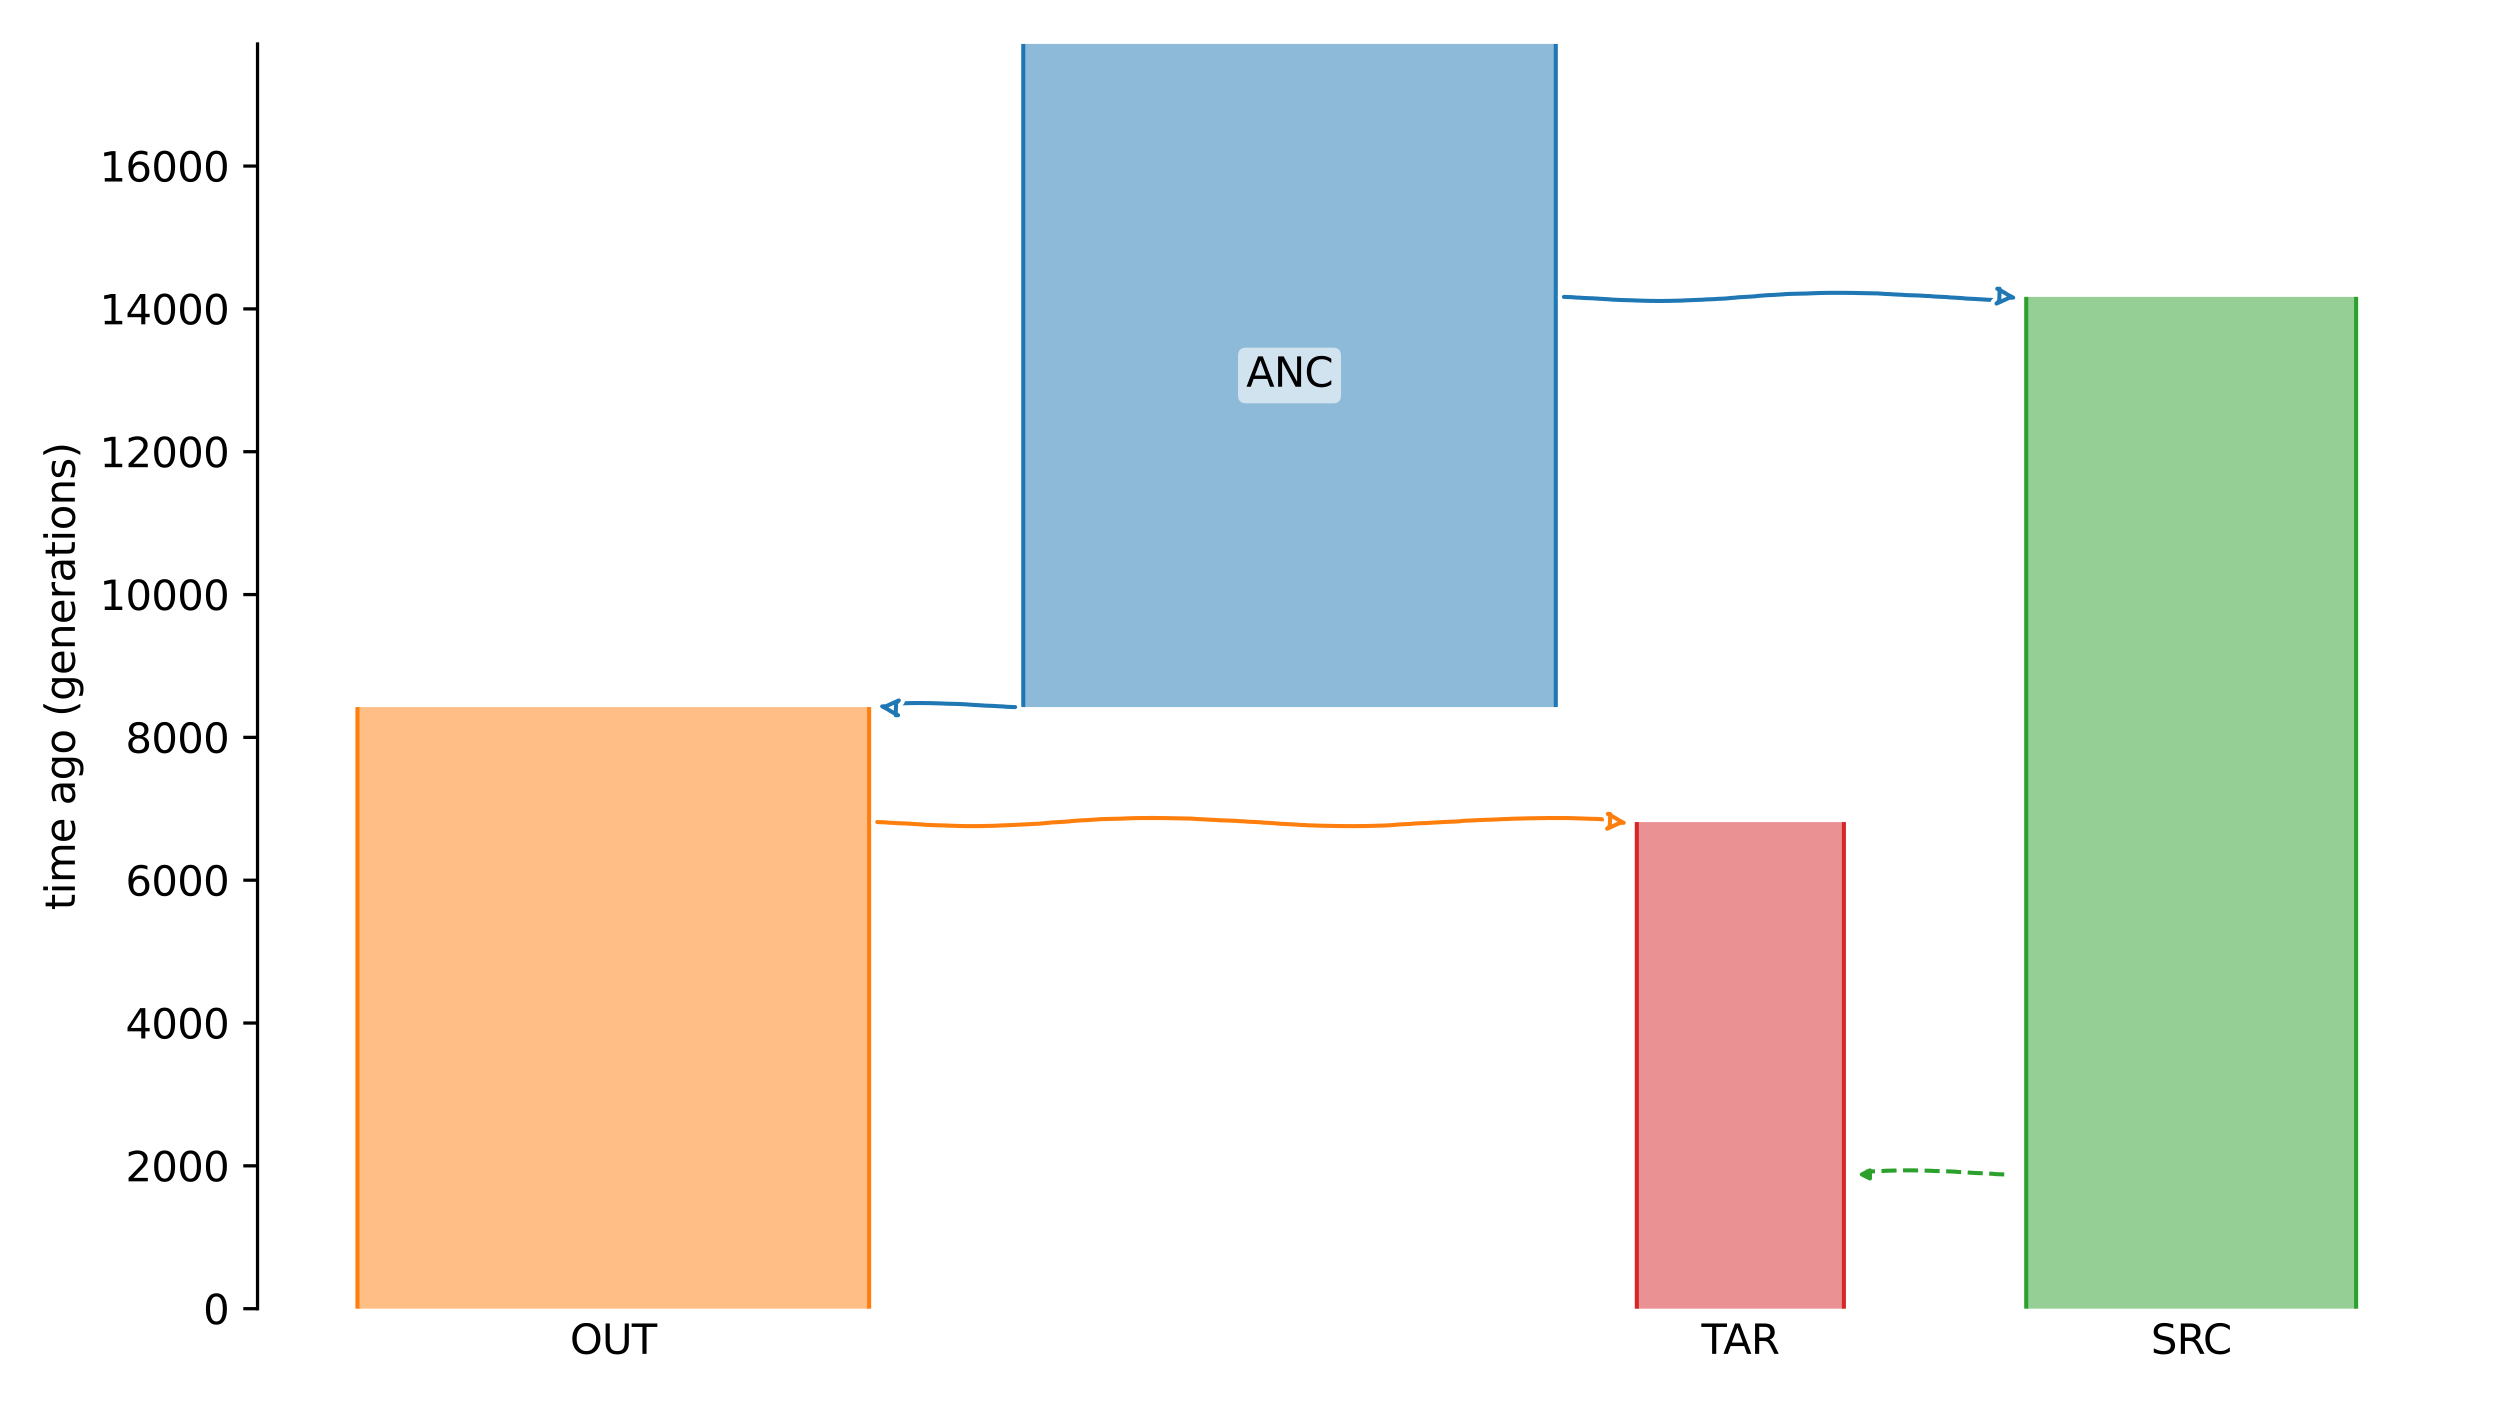 <?xml version="1.0" encoding="utf-8" standalone="no"?>
<!DOCTYPE svg PUBLIC "-//W3C//DTD SVG 1.1//EN"
  "http://www.w3.org/Graphics/SVG/1.1/DTD/svg11.dtd">
<svg xmlns:xlink="http://www.w3.org/1999/xlink" width="614.4pt" height="345.6pt" viewBox="0 0 614.4 345.6" xmlns="http://www.w3.org/2000/svg" version="1.1">
 <defs>
  <style type="text/css">*{stroke-linejoin: round; stroke-linecap: butt}</style>
 </defs>
 <g id="figure_1">
  <g id="patch_1">
   <path d="M 0 345.6 
L 614.4 345.6 
L 614.4 0 
L 0 0 
z
" style="fill: #ffffff"/>
  </g>
  <g id="axes_1">
   <g id="patch_2">
    <path d="M 63.291 321.622 
L 603.6 321.622 
L 603.6 10.8 
L 63.291 10.8 
z
" style="fill: #ffffff"/>
   </g>
   <path d="M 492.563 288.627 
L 491.563 288.595 
L 490.563 288.558 
L 489.563 288.461 
L 488.563 288.428 
L 487.563 288.354 
L 486.563 288.316 
L 485.563 288.28 
L 484.563 288.223 
L 483.563 288.152 
L 482.563 288.1 
L 481.563 288.041 
L 480.563 287.953 
L 479.563 287.907 
L 478.563 287.864 
L 477.563 287.834 
L 476.563 287.808 
L 475.563 287.787 
L 474.563 287.732 
L 473.563 287.704 
L 472.563 287.675 
L 471.563 287.649 
L 470.563 287.638 
L 469.563 287.628 
L 468.563 287.628 
L 467.563 287.638 
L 466.563 287.649 
L 465.563 287.68 
L 464.563 287.692 
L 463.563 287.722 
L 462.563 287.782 
L 461.563 287.819 
L 460.563 287.858 
L 459.563 287.9 
L 458.559 287.933 
" clip-path="url(#p8d5c8df3f3)" style="fill: none; stroke-dasharray: 3.7,1.6; stroke-dashoffset: 0; stroke: #2ca02c"/>
   <g id="patch_3">
    <path d="M 251.477 10.8 
L 251.477 173.775 
M 382.351 10.8 
L 382.351 173.775 
" clip-path="url(#p8d5c8df3f3)" style="fill: none; stroke: #ffffff; stroke-width: 3; stroke-linejoin: miter"/>
    <path d="M 251.477 10.8 
L 251.477 173.775 
M 382.351 10.8 
L 382.351 173.775 
" clip-path="url(#p8d5c8df3f3)" style="fill: none; stroke: #1f77b4; stroke-linejoin: miter"/>
    <g id="PolyCollection_1">
     <path d="M 382.351 10.8 
L 251.477 10.8 
L 251.477 173.775 
L 382.351 173.775 
L 382.351 173.775 
L 382.351 10.8 
z
" clip-path="url(#p8d5c8df3f3)" style="fill: #1f77b4; fill-opacity: 0.5"/>
    </g>
    <g id="patch_4">
     <path d="M 87.85 173.775 
L 87.85 321.622 
M 213.595 173.775 
L 213.595 321.622 
" clip-path="url(#p8d5c8df3f3)" style="fill: none; stroke: #ffffff; stroke-width: 3; stroke-linejoin: miter"/>
     <path d="M 87.85 173.775 
L 87.85 321.622 
M 213.595 173.775 
L 213.595 321.622 
" clip-path="url(#p8d5c8df3f3)" style="fill: none; stroke: #ff7f0e; stroke-linejoin: miter"/>
     <g id="PolyCollection_2">
      <path d="M 213.595 173.775 
L 87.85 173.775 
L 87.85 321.622 
L 213.595 321.622 
L 213.595 321.622 
L 213.595 173.775 
z
" clip-path="url(#p8d5c8df3f3)" style="fill: #ff7f0e; fill-opacity: 0.5"/>
     </g>
     <g id="patch_5">
      <path d="M 497.966 72.964 
L 497.966 321.622 
M 579.04 72.964 
L 579.04 321.622 
" clip-path="url(#p8d5c8df3f3)" style="fill: none; stroke: #ffffff; stroke-width: 3; stroke-linejoin: miter"/>
      <path d="M 497.966 72.964 
L 497.966 321.622 
M 579.04 72.964 
L 579.04 321.622 
" clip-path="url(#p8d5c8df3f3)" style="fill: none; stroke: #2ca02c; stroke-linejoin: miter"/>
      <g id="PolyCollection_3">
       <path d="M 579.04 72.964 
L 497.966 72.964 
L 497.966 321.622 
L 579.04 321.622 
L 579.04 321.622 
L 579.04 72.964 
z
" clip-path="url(#p8d5c8df3f3)" style="fill: #2ca02c; fill-opacity: 0.5"/>
      </g>
      <g id="patch_6">
       <path d="M 402.262 202.032 
L 402.262 321.622 
M 453.156 202.032 
L 453.156 321.622 
" clip-path="url(#p8d5c8df3f3)" style="fill: none; stroke: #ffffff; stroke-width: 3; stroke-linejoin: miter"/>
       <path d="M 402.262 202.032 
L 402.262 321.622 
M 453.156 202.032 
L 453.156 321.622 
" clip-path="url(#p8d5c8df3f3)" style="fill: none; stroke: #d62728; stroke-linejoin: miter"/>
       <g id="PolyCollection_4">
        <path d="M 453.156 202.032 
L 402.262 202.032 
L 402.262 321.622 
L 453.156 321.622 
L 453.156 321.622 
L 453.156 202.032 
z
" clip-path="url(#p8d5c8df3f3)" style="fill: #d62728; fill-opacity: 0.5"/>
       </g>
       <g id="matplotlib.axis_1">
        <g id="xtick_1">
         <g id="line2d_1"/>
         <g id="text_1">
          <!-- OUT -->
          <g transform="translate(140.073 332.72) scale(0.1 -0.1)">
           <defs>
            <path id="DejaVuSans-4f" d="M 2522 4238 
Q 1834 4238 1429 3725 
Q 1025 3213 1025 2328 
Q 1025 1447 1429 934 
Q 1834 422 2522 422 
Q 3209 422 3611 934 
Q 4013 1447 4013 2328 
Q 4013 3213 3611 3725 
Q 3209 4238 2522 4238 
z
M 2522 4750 
Q 3503 4750 4090 4092 
Q 4678 3434 4678 2328 
Q 4678 1225 4090 567 
Q 3503 -91 2522 -91 
Q 1538 -91 948 565 
Q 359 1222 359 2328 
Q 359 3434 948 4092 
Q 1538 4750 2522 4750 
z
" transform="scale(0.016)"/>
            <path id="DejaVuSans-55" d="M 556 4666 
L 1191 4666 
L 1191 1831 
Q 1191 1081 1462 751 
Q 1734 422 2344 422 
Q 2950 422 3222 751 
Q 3494 1081 3494 1831 
L 3494 4666 
L 4128 4666 
L 4128 1753 
Q 4128 841 3676 375 
Q 3225 -91 2344 -91 
Q 1459 -91 1007 375 
Q 556 841 556 1753 
L 556 4666 
z
" transform="scale(0.016)"/>
            <path id="DejaVuSans-54" d="M -19 4666 
L 3928 4666 
L 3928 4134 
L 2272 4134 
L 2272 0 
L 1638 0 
L 1638 4134 
L -19 4134 
L -19 4666 
z
" transform="scale(0.016)"/>
           </defs>
           <use xlink:href="#DejaVuSans-4f"/>
           <use xlink:href="#DejaVuSans-55" x="78.711"/>
           <use xlink:href="#DejaVuSans-54" x="151.904"/>
          </g>
         </g>
        </g>
        <g id="xtick_2">
         <g id="line2d_2"/>
         <g id="text_2">
          <!-- SRC -->
          <g transform="translate(528.613 332.72) scale(0.1 -0.1)">
           <defs>
            <path id="DejaVuSans-53" d="M 3425 4513 
L 3425 3897 
Q 3066 4069 2747 4153 
Q 2428 4238 2131 4238 
Q 1616 4238 1336 4038 
Q 1056 3838 1056 3469 
Q 1056 3159 1242 3001 
Q 1428 2844 1947 2747 
L 2328 2669 
Q 3034 2534 3370 2195 
Q 3706 1856 3706 1288 
Q 3706 609 3251 259 
Q 2797 -91 1919 -91 
Q 1588 -91 1214 -16 
Q 841 59 441 206 
L 441 856 
Q 825 641 1194 531 
Q 1563 422 1919 422 
Q 2459 422 2753 634 
Q 3047 847 3047 1241 
Q 3047 1584 2836 1778 
Q 2625 1972 2144 2069 
L 1759 2144 
Q 1053 2284 737 2584 
Q 422 2884 422 3419 
Q 422 4038 858 4394 
Q 1294 4750 2059 4750 
Q 2388 4750 2728 4690 
Q 3069 4631 3425 4513 
z
" transform="scale(0.016)"/>
            <path id="DejaVuSans-52" d="M 2841 2188 
Q 3044 2119 3236 1894 
Q 3428 1669 3622 1275 
L 4263 0 
L 3584 0 
L 2988 1197 
Q 2756 1666 2539 1819 
Q 2322 1972 1947 1972 
L 1259 1972 
L 1259 0 
L 628 0 
L 628 4666 
L 2053 4666 
Q 2853 4666 3247 4331 
Q 3641 3997 3641 3322 
Q 3641 2881 3436 2590 
Q 3231 2300 2841 2188 
z
M 1259 4147 
L 1259 2491 
L 2053 2491 
Q 2509 2491 2742 2702 
Q 2975 2913 2975 3322 
Q 2975 3731 2742 3939 
Q 2509 4147 2053 4147 
L 1259 4147 
z
" transform="scale(0.016)"/>
            <path id="DejaVuSans-43" d="M 4122 4306 
L 4122 3641 
Q 3803 3938 3442 4084 
Q 3081 4231 2675 4231 
Q 1875 4231 1450 3742 
Q 1025 3253 1025 2328 
Q 1025 1406 1450 917 
Q 1875 428 2675 428 
Q 3081 428 3442 575 
Q 3803 722 4122 1019 
L 4122 359 
Q 3791 134 3420 21 
Q 3050 -91 2638 -91 
Q 1578 -91 968 557 
Q 359 1206 359 2328 
Q 359 3453 968 4101 
Q 1578 4750 2638 4750 
Q 3056 4750 3426 4639 
Q 3797 4528 4122 4306 
z
" transform="scale(0.016)"/>
           </defs>
           <use xlink:href="#DejaVuSans-53"/>
           <use xlink:href="#DejaVuSans-52" x="63.477"/>
           <use xlink:href="#DejaVuSans-43" x="127.959"/>
          </g>
         </g>
        </g>
        <g id="xtick_3">
         <g id="line2d_3"/>
         <g id="text_3">
          <!-- TAR -->
          <g transform="translate(418.148 332.72) scale(0.1 -0.1)">
           <defs>
            <path id="DejaVuSans-41" d="M 2188 4044 
L 1331 1722 
L 3047 1722 
L 2188 4044 
z
M 1831 4666 
L 2547 4666 
L 4325 0 
L 3669 0 
L 3244 1197 
L 1141 1197 
L 716 0 
L 50 0 
L 1831 4666 
z
" transform="scale(0.016)"/>
           </defs>
           <use xlink:href="#DejaVuSans-54"/>
           <use xlink:href="#DejaVuSans-41" x="53.334"/>
           <use xlink:href="#DejaVuSans-52" x="121.742"/>
          </g>
         </g>
        </g>
       </g>
       <g id="matplotlib.axis_2">
        <g id="ytick_1">
         <g id="line2d_4">
          <defs>
           <path id="m86410fe5cc" d="M 0 0 
L -3.5 0 
" style="stroke: #000000; stroke-width: 0.8"/>
          </defs>
          <g>
           <use xlink:href="#m86410fe5cc" x="63.291" y="321.622" style="stroke: #000000; stroke-width: 0.8"/>
          </g>
         </g>
         <g id="text_4">
          <!-- 0 -->
          <g transform="translate(49.928 325.421) scale(0.1 -0.1)">
           <defs>
            <path id="DejaVuSans-30" d="M 2034 4250 
Q 1547 4250 1301 3770 
Q 1056 3291 1056 2328 
Q 1056 1369 1301 889 
Q 1547 409 2034 409 
Q 2525 409 2770 889 
Q 3016 1369 3016 2328 
Q 3016 3291 2770 3770 
Q 2525 4250 2034 4250 
z
M 2034 4750 
Q 2819 4750 3233 4129 
Q 3647 3509 3647 2328 
Q 3647 1150 3233 529 
Q 2819 -91 2034 -91 
Q 1250 -91 836 529 
Q 422 1150 422 2328 
Q 422 3509 836 4129 
Q 1250 4750 2034 4750 
z
" transform="scale(0.016)"/>
           </defs>
           <use xlink:href="#DejaVuSans-30"/>
          </g>
         </g>
        </g>
        <g id="ytick_2">
         <g id="line2d_5">
          <g>
           <use xlink:href="#m86410fe5cc" x="63.291" y="286.521" style="stroke: #000000; stroke-width: 0.8"/>
          </g>
         </g>
         <g id="text_5">
          <!-- 2000 -->
          <g transform="translate(30.841 290.32) scale(0.1 -0.1)">
           <defs>
            <path id="DejaVuSans-32" d="M 1228 531 
L 3431 531 
L 3431 0 
L 469 0 
L 469 531 
Q 828 903 1448 1529 
Q 2069 2156 2228 2338 
Q 2531 2678 2651 2914 
Q 2772 3150 2772 3378 
Q 2772 3750 2511 3984 
Q 2250 4219 1831 4219 
Q 1534 4219 1204 4116 
Q 875 4013 500 3803 
L 500 4441 
Q 881 4594 1212 4672 
Q 1544 4750 1819 4750 
Q 2544 4750 2975 4387 
Q 3406 4025 3406 3419 
Q 3406 3131 3298 2873 
Q 3191 2616 2906 2266 
Q 2828 2175 2409 1742 
Q 1991 1309 1228 531 
z
" transform="scale(0.016)"/>
           </defs>
           <use xlink:href="#DejaVuSans-32"/>
           <use xlink:href="#DejaVuSans-30" x="63.623"/>
           <use xlink:href="#DejaVuSans-30" x="127.246"/>
           <use xlink:href="#DejaVuSans-30" x="190.869"/>
          </g>
         </g>
        </g>
        <g id="ytick_3">
         <g id="line2d_6">
          <g>
           <use xlink:href="#m86410fe5cc" x="63.291" y="251.419" style="stroke: #000000; stroke-width: 0.8"/>
          </g>
         </g>
         <g id="text_6">
          <!-- 4000 -->
          <g transform="translate(30.841 255.219) scale(0.1 -0.1)">
           <defs>
            <path id="DejaVuSans-34" d="M 2419 4116 
L 825 1625 
L 2419 1625 
L 2419 4116 
z
M 2253 4666 
L 3047 4666 
L 3047 1625 
L 3713 1625 
L 3713 1100 
L 3047 1100 
L 3047 0 
L 2419 0 
L 2419 1100 
L 313 1100 
L 313 1709 
L 2253 4666 
z
" transform="scale(0.016)"/>
           </defs>
           <use xlink:href="#DejaVuSans-34"/>
           <use xlink:href="#DejaVuSans-30" x="63.623"/>
           <use xlink:href="#DejaVuSans-30" x="127.246"/>
           <use xlink:href="#DejaVuSans-30" x="190.869"/>
          </g>
         </g>
        </g>
        <g id="ytick_4">
         <g id="line2d_7">
          <g>
           <use xlink:href="#m86410fe5cc" x="63.291" y="216.318" style="stroke: #000000; stroke-width: 0.8"/>
          </g>
         </g>
         <g id="text_7">
          <!-- 6000 -->
          <g transform="translate(30.841 220.117) scale(0.1 -0.1)">
           <defs>
            <path id="DejaVuSans-36" d="M 2113 2584 
Q 1688 2584 1439 2293 
Q 1191 2003 1191 1497 
Q 1191 994 1439 701 
Q 1688 409 2113 409 
Q 2538 409 2786 701 
Q 3034 994 3034 1497 
Q 3034 2003 2786 2293 
Q 2538 2584 2113 2584 
z
M 3366 4563 
L 3366 3988 
Q 3128 4100 2886 4159 
Q 2644 4219 2406 4219 
Q 1781 4219 1451 3797 
Q 1122 3375 1075 2522 
Q 1259 2794 1537 2939 
Q 1816 3084 2150 3084 
Q 2853 3084 3261 2657 
Q 3669 2231 3669 1497 
Q 3669 778 3244 343 
Q 2819 -91 2113 -91 
Q 1303 -91 875 529 
Q 447 1150 447 2328 
Q 447 3434 972 4092 
Q 1497 4750 2381 4750 
Q 2619 4750 2861 4703 
Q 3103 4656 3366 4563 
z
" transform="scale(0.016)"/>
           </defs>
           <use xlink:href="#DejaVuSans-36"/>
           <use xlink:href="#DejaVuSans-30" x="63.623"/>
           <use xlink:href="#DejaVuSans-30" x="127.246"/>
           <use xlink:href="#DejaVuSans-30" x="190.869"/>
          </g>
         </g>
        </g>
        <g id="ytick_5">
         <g id="line2d_8">
          <g>
           <use xlink:href="#m86410fe5cc" x="63.291" y="181.217" style="stroke: #000000; stroke-width: 0.8"/>
          </g>
         </g>
         <g id="text_8">
          <!-- 8000 -->
          <g transform="translate(30.841 185.016) scale(0.1 -0.1)">
           <defs>
            <path id="DejaVuSans-38" d="M 2034 2216 
Q 1584 2216 1326 1975 
Q 1069 1734 1069 1313 
Q 1069 891 1326 650 
Q 1584 409 2034 409 
Q 2484 409 2743 651 
Q 3003 894 3003 1313 
Q 3003 1734 2745 1975 
Q 2488 2216 2034 2216 
z
M 1403 2484 
Q 997 2584 770 2862 
Q 544 3141 544 3541 
Q 544 4100 942 4425 
Q 1341 4750 2034 4750 
Q 2731 4750 3128 4425 
Q 3525 4100 3525 3541 
Q 3525 3141 3298 2862 
Q 3072 2584 2669 2484 
Q 3125 2378 3379 2068 
Q 3634 1759 3634 1313 
Q 3634 634 3220 271 
Q 2806 -91 2034 -91 
Q 1263 -91 848 271 
Q 434 634 434 1313 
Q 434 1759 690 2068 
Q 947 2378 1403 2484 
z
M 1172 3481 
Q 1172 3119 1398 2916 
Q 1625 2713 2034 2713 
Q 2441 2713 2670 2916 
Q 2900 3119 2900 3481 
Q 2900 3844 2670 4047 
Q 2441 4250 2034 4250 
Q 1625 4250 1398 4047 
Q 1172 3844 1172 3481 
z
" transform="scale(0.016)"/>
           </defs>
           <use xlink:href="#DejaVuSans-38"/>
           <use xlink:href="#DejaVuSans-30" x="63.623"/>
           <use xlink:href="#DejaVuSans-30" x="127.246"/>
           <use xlink:href="#DejaVuSans-30" x="190.869"/>
          </g>
         </g>
        </g>
        <g id="ytick_6">
         <g id="line2d_9">
          <g>
           <use xlink:href="#m86410fe5cc" x="63.291" y="146.115" style="stroke: #000000; stroke-width: 0.8"/>
          </g>
         </g>
         <g id="text_9">
          <!-- 10000 -->
          <g transform="translate(24.478 149.915) scale(0.1 -0.1)">
           <defs>
            <path id="DejaVuSans-31" d="M 794 531 
L 1825 531 
L 1825 4091 
L 703 3866 
L 703 4441 
L 1819 4666 
L 2450 4666 
L 2450 531 
L 3481 531 
L 3481 0 
L 794 0 
L 794 531 
z
" transform="scale(0.016)"/>
           </defs>
           <use xlink:href="#DejaVuSans-31"/>
           <use xlink:href="#DejaVuSans-30" x="63.623"/>
           <use xlink:href="#DejaVuSans-30" x="127.246"/>
           <use xlink:href="#DejaVuSans-30" x="190.869"/>
           <use xlink:href="#DejaVuSans-30" x="254.492"/>
          </g>
         </g>
        </g>
        <g id="ytick_7">
         <g id="line2d_10">
          <g>
           <use xlink:href="#m86410fe5cc" x="63.291" y="111.014" style="stroke: #000000; stroke-width: 0.8"/>
          </g>
         </g>
         <g id="text_10">
          <!-- 12000 -->
          <g transform="translate(24.478 114.813) scale(0.1 -0.1)">
           <use xlink:href="#DejaVuSans-31"/>
           <use xlink:href="#DejaVuSans-32" x="63.623"/>
           <use xlink:href="#DejaVuSans-30" x="127.246"/>
           <use xlink:href="#DejaVuSans-30" x="190.869"/>
           <use xlink:href="#DejaVuSans-30" x="254.492"/>
          </g>
         </g>
        </g>
        <g id="ytick_8">
         <g id="line2d_11">
          <g>
           <use xlink:href="#m86410fe5cc" x="63.291" y="75.913" style="stroke: #000000; stroke-width: 0.8"/>
          </g>
         </g>
         <g id="text_11">
          <!-- 14000 -->
          <g transform="translate(24.478 79.712) scale(0.1 -0.1)">
           <use xlink:href="#DejaVuSans-31"/>
           <use xlink:href="#DejaVuSans-34" x="63.623"/>
           <use xlink:href="#DejaVuSans-30" x="127.246"/>
           <use xlink:href="#DejaVuSans-30" x="190.869"/>
           <use xlink:href="#DejaVuSans-30" x="254.492"/>
          </g>
         </g>
        </g>
        <g id="ytick_9">
         <g id="line2d_12">
          <g>
           <use xlink:href="#m86410fe5cc" x="63.291" y="40.812" style="stroke: #000000; stroke-width: 0.8"/>
          </g>
         </g>
         <g id="text_12">
          <!-- 16000 -->
          <g transform="translate(24.478 44.611) scale(0.1 -0.1)">
           <use xlink:href="#DejaVuSans-31"/>
           <use xlink:href="#DejaVuSans-36" x="63.623"/>
           <use xlink:href="#DejaVuSans-30" x="127.246"/>
           <use xlink:href="#DejaVuSans-30" x="190.869"/>
           <use xlink:href="#DejaVuSans-30" x="254.492"/>
          </g>
         </g>
        </g>
        <g id="text_13">
         <!-- time ago (generations) -->
         <g transform="translate(18.398 223.682) rotate(-90) scale(0.1 -0.1)">
          <defs>
           <path id="DejaVuSans-74" d="M 1172 4494 
L 1172 3500 
L 2356 3500 
L 2356 3053 
L 1172 3053 
L 1172 1153 
Q 1172 725 1289 603 
Q 1406 481 1766 481 
L 2356 481 
L 2356 0 
L 1766 0 
Q 1100 0 847 248 
Q 594 497 594 1153 
L 594 3053 
L 172 3053 
L 172 3500 
L 594 3500 
L 594 4494 
L 1172 4494 
z
" transform="scale(0.016)"/>
           <path id="DejaVuSans-69" d="M 603 3500 
L 1178 3500 
L 1178 0 
L 603 0 
L 603 3500 
z
M 603 4863 
L 1178 4863 
L 1178 4134 
L 603 4134 
L 603 4863 
z
" transform="scale(0.016)"/>
           <path id="DejaVuSans-6d" d="M 3328 2828 
Q 3544 3216 3844 3400 
Q 4144 3584 4550 3584 
Q 5097 3584 5394 3201 
Q 5691 2819 5691 2113 
L 5691 0 
L 5113 0 
L 5113 2094 
Q 5113 2597 4934 2840 
Q 4756 3084 4391 3084 
Q 3944 3084 3684 2787 
Q 3425 2491 3425 1978 
L 3425 0 
L 2847 0 
L 2847 2094 
Q 2847 2600 2669 2842 
Q 2491 3084 2119 3084 
Q 1678 3084 1418 2786 
Q 1159 2488 1159 1978 
L 1159 0 
L 581 0 
L 581 3500 
L 1159 3500 
L 1159 2956 
Q 1356 3278 1631 3431 
Q 1906 3584 2284 3584 
Q 2666 3584 2933 3390 
Q 3200 3197 3328 2828 
z
" transform="scale(0.016)"/>
           <path id="DejaVuSans-65" d="M 3597 1894 
L 3597 1613 
L 953 1613 
Q 991 1019 1311 708 
Q 1631 397 2203 397 
Q 2534 397 2845 478 
Q 3156 559 3463 722 
L 3463 178 
Q 3153 47 2828 -22 
Q 2503 -91 2169 -91 
Q 1331 -91 842 396 
Q 353 884 353 1716 
Q 353 2575 817 3079 
Q 1281 3584 2069 3584 
Q 2775 3584 3186 3129 
Q 3597 2675 3597 1894 
z
M 3022 2063 
Q 3016 2534 2758 2815 
Q 2500 3097 2075 3097 
Q 1594 3097 1305 2825 
Q 1016 2553 972 2059 
L 3022 2063 
z
" transform="scale(0.016)"/>
           <path id="DejaVuSans-20" transform="scale(0.016)"/>
           <path id="DejaVuSans-61" d="M 2194 1759 
Q 1497 1759 1228 1600 
Q 959 1441 959 1056 
Q 959 750 1161 570 
Q 1363 391 1709 391 
Q 2188 391 2477 730 
Q 2766 1069 2766 1631 
L 2766 1759 
L 2194 1759 
z
M 3341 1997 
L 3341 0 
L 2766 0 
L 2766 531 
Q 2569 213 2275 61 
Q 1981 -91 1556 -91 
Q 1019 -91 701 211 
Q 384 513 384 1019 
Q 384 1609 779 1909 
Q 1175 2209 1959 2209 
L 2766 2209 
L 2766 2266 
Q 2766 2663 2505 2880 
Q 2244 3097 1772 3097 
Q 1472 3097 1187 3025 
Q 903 2953 641 2809 
L 641 3341 
Q 956 3463 1253 3523 
Q 1550 3584 1831 3584 
Q 2591 3584 2966 3190 
Q 3341 2797 3341 1997 
z
" transform="scale(0.016)"/>
           <path id="DejaVuSans-67" d="M 2906 1791 
Q 2906 2416 2648 2759 
Q 2391 3103 1925 3103 
Q 1463 3103 1205 2759 
Q 947 2416 947 1791 
Q 947 1169 1205 825 
Q 1463 481 1925 481 
Q 2391 481 2648 825 
Q 2906 1169 2906 1791 
z
M 3481 434 
Q 3481 -459 3084 -895 
Q 2688 -1331 1869 -1331 
Q 1566 -1331 1297 -1286 
Q 1028 -1241 775 -1147 
L 775 -588 
Q 1028 -725 1275 -790 
Q 1522 -856 1778 -856 
Q 2344 -856 2625 -561 
Q 2906 -266 2906 331 
L 2906 616 
Q 2728 306 2450 153 
Q 2172 0 1784 0 
Q 1141 0 747 490 
Q 353 981 353 1791 
Q 353 2603 747 3093 
Q 1141 3584 1784 3584 
Q 2172 3584 2450 3431 
Q 2728 3278 2906 2969 
L 2906 3500 
L 3481 3500 
L 3481 434 
z
" transform="scale(0.016)"/>
           <path id="DejaVuSans-6f" d="M 1959 3097 
Q 1497 3097 1228 2736 
Q 959 2375 959 1747 
Q 959 1119 1226 758 
Q 1494 397 1959 397 
Q 2419 397 2687 759 
Q 2956 1122 2956 1747 
Q 2956 2369 2687 2733 
Q 2419 3097 1959 3097 
z
M 1959 3584 
Q 2709 3584 3137 3096 
Q 3566 2609 3566 1747 
Q 3566 888 3137 398 
Q 2709 -91 1959 -91 
Q 1206 -91 779 398 
Q 353 888 353 1747 
Q 353 2609 779 3096 
Q 1206 3584 1959 3584 
z
" transform="scale(0.016)"/>
           <path id="DejaVuSans-28" d="M 1984 4856 
Q 1566 4138 1362 3434 
Q 1159 2731 1159 2009 
Q 1159 1288 1364 580 
Q 1569 -128 1984 -844 
L 1484 -844 
Q 1016 -109 783 600 
Q 550 1309 550 2009 
Q 550 2706 781 3412 
Q 1013 4119 1484 4856 
L 1984 4856 
z
" transform="scale(0.016)"/>
           <path id="DejaVuSans-6e" d="M 3513 2113 
L 3513 0 
L 2938 0 
L 2938 2094 
Q 2938 2591 2744 2837 
Q 2550 3084 2163 3084 
Q 1697 3084 1428 2787 
Q 1159 2491 1159 1978 
L 1159 0 
L 581 0 
L 581 3500 
L 1159 3500 
L 1159 2956 
Q 1366 3272 1645 3428 
Q 1925 3584 2291 3584 
Q 2894 3584 3203 3211 
Q 3513 2838 3513 2113 
z
" transform="scale(0.016)"/>
           <path id="DejaVuSans-72" d="M 2631 2963 
Q 2534 3019 2420 3045 
Q 2306 3072 2169 3072 
Q 1681 3072 1420 2755 
Q 1159 2438 1159 1844 
L 1159 0 
L 581 0 
L 581 3500 
L 1159 3500 
L 1159 2956 
Q 1341 3275 1631 3429 
Q 1922 3584 2338 3584 
Q 2397 3584 2469 3576 
Q 2541 3569 2628 3553 
L 2631 2963 
z
" transform="scale(0.016)"/>
           <path id="DejaVuSans-73" d="M 2834 3397 
L 2834 2853 
Q 2591 2978 2328 3040 
Q 2066 3103 1784 3103 
Q 1356 3103 1142 2972 
Q 928 2841 928 2578 
Q 928 2378 1081 2264 
Q 1234 2150 1697 2047 
L 1894 2003 
Q 2506 1872 2764 1633 
Q 3022 1394 3022 966 
Q 3022 478 2636 193 
Q 2250 -91 1575 -91 
Q 1294 -91 989 -36 
Q 684 19 347 128 
L 347 722 
Q 666 556 975 473 
Q 1284 391 1588 391 
Q 1994 391 2212 530 
Q 2431 669 2431 922 
Q 2431 1156 2273 1281 
Q 2116 1406 1581 1522 
L 1381 1569 
Q 847 1681 609 1914 
Q 372 2147 372 2553 
Q 372 3047 722 3315 
Q 1072 3584 1716 3584 
Q 2034 3584 2315 3537 
Q 2597 3491 2834 3397 
z
" transform="scale(0.016)"/>
           <path id="DejaVuSans-29" d="M 513 4856 
L 1013 4856 
Q 1481 4119 1714 3412 
Q 1947 2706 1947 2009 
Q 1947 1309 1714 600 
Q 1481 -109 1013 -844 
L 513 -844 
Q 928 -128 1133 580 
Q 1338 1288 1338 2009 
Q 1338 2731 1133 3434 
Q 928 4138 513 4856 
z
" transform="scale(0.016)"/>
          </defs>
          <use xlink:href="#DejaVuSans-74"/>
          <use xlink:href="#DejaVuSans-69" x="39.209"/>
          <use xlink:href="#DejaVuSans-6d" x="66.992"/>
          <use xlink:href="#DejaVuSans-65" x="164.404"/>
          <use xlink:href="#DejaVuSans-20" x="225.928"/>
          <use xlink:href="#DejaVuSans-61" x="257.715"/>
          <use xlink:href="#DejaVuSans-67" x="318.994"/>
          <use xlink:href="#DejaVuSans-6f" x="382.471"/>
          <use xlink:href="#DejaVuSans-20" x="443.652"/>
          <use xlink:href="#DejaVuSans-28" x="475.439"/>
          <use xlink:href="#DejaVuSans-67" x="514.453"/>
          <use xlink:href="#DejaVuSans-65" x="577.93"/>
          <use xlink:href="#DejaVuSans-6e" x="639.453"/>
          <use xlink:href="#DejaVuSans-65" x="702.832"/>
          <use xlink:href="#DejaVuSans-72" x="764.355"/>
          <use xlink:href="#DejaVuSans-61" x="805.469"/>
          <use xlink:href="#DejaVuSans-74" x="866.748"/>
          <use xlink:href="#DejaVuSans-69" x="905.957"/>
          <use xlink:href="#DejaVuSans-6f" x="933.74"/>
          <use xlink:href="#DejaVuSans-6e" x="994.922"/>
          <use xlink:href="#DejaVuSans-73" x="1058.301"/>
          <use xlink:href="#DejaVuSans-29" x="1110.4"/>
         </g>
        </g>
       </g>
       <g id="patch_7">
        <path d="M 249.475 173.775 
L 248.475 173.744 
L 247.475 173.707 
L 246.475 173.609 
L 245.475 173.577 
L 244.475 173.503 
L 243.475 173.464 
L 242.475 173.429 
L 241.475 173.371 
L 240.475 173.301 
L 239.475 173.249 
L 238.475 173.19 
L 237.475 173.102 
L 236.475 173.055 
L 235.475 173.013 
L 234.475 172.983 
L 233.475 172.957 
L 232.475 172.935 
L 231.475 172.881 
L 230.475 172.853 
L 229.475 172.823 
L 228.475 172.798 
L 227.475 172.787 
L 226.475 172.777 
L 225.475 172.777 
L 224.475 172.786 
L 223.475 172.798 
L 222.475 172.829 
L 221.475 172.84 
L 220.475 172.87 
L 219.475 172.93 
L 218.475 172.967 
L 216.714 173.006 
" clip-path="url(#p8d5c8df3f3)" style="fill: none; stroke: #ffffff; stroke-width: 3; stroke-linecap: round"/>
        <path d="M 249.475 173.775 
L 248.475 173.744 
L 247.475 173.707 
L 246.475 173.609 
L 245.475 173.577 
L 244.475 173.503 
L 243.475 173.464 
L 242.475 173.429 
L 241.475 173.371 
L 240.475 173.301 
L 239.475 173.249 
L 238.475 173.19 
L 237.475 173.102 
L 236.475 173.055 
L 235.475 173.013 
L 234.475 172.983 
L 233.475 172.957 
L 232.475 172.935 
L 231.475 172.881 
L 230.475 172.853 
L 229.475 172.823 
L 228.475 172.798 
L 227.475 172.787 
L 226.475 172.777 
L 225.475 172.777 
L 224.475 172.786 
L 223.475 172.798 
L 222.475 172.829 
L 221.475 172.84 
L 220.475 172.87 
L 219.475 172.93 
L 218.475 172.967 
L 216.714 173.006 
" clip-path="url(#p8d5c8df3f3)" style="fill: none; stroke: #1f77b4; stroke-linecap: round"/>
        <path d="M 220.714 175.775 
L 219.834 175.3 
L 218.956 174.82 
L 218.105 174.285 
L 216.803 173.598 
L 217.731 173.572 
L 218.642 173.159 
L 219.553 172.743 
L 220.895 172.137 
L 220.24 172.775 
L 220.188 173.775 
L 220.129 175.775 
z
" clip-path="url(#p8d5c8df3f3)" style="fill: #ffffff; stroke: #ffffff; stroke-width: 3; stroke-linecap: round"/>
        <path d="M 220.714 175.775 
L 219.834 175.3 
L 218.956 174.82 
L 218.105 174.285 
L 216.803 173.598 
L 217.731 173.572 
L 218.642 173.159 
L 219.553 172.743 
L 220.895 172.137 
L 220.24 172.775 
L 220.188 173.775 
L 220.129 175.775 
z
" clip-path="url(#p8d5c8df3f3)" style="fill: #ffffff; stroke: #1f77b4; stroke-linecap: round"/>
        <g id="patch_8">
         <path d="M 384.352 72.964 
L 385.352 72.996 
L 386.352 73.033 
L 387.352 73.13 
L 388.352 73.163 
L 389.352 73.237 
L 390.352 73.275 
L 391.352 73.311 
L 392.352 73.368 
L 393.352 73.439 
L 394.352 73.491 
L 395.352 73.55 
L 396.352 73.638 
L 397.352 73.684 
L 398.352 73.727 
L 399.352 73.757 
L 400.352 73.783 
L 401.352 73.804 
L 402.352 73.859 
L 403.352 73.887 
L 404.352 73.916 
L 405.352 73.942 
L 406.352 73.953 
L 407.352 73.963 
L 408.352 73.963 
L 409.352 73.953 
L 410.352 73.942 
L 411.352 73.911 
L 412.352 73.899 
L 413.352 73.869 
L 414.352 73.81 
L 415.352 73.772 
L 416.352 73.733 
L 417.352 73.691 
L 418.352 73.658 
L 419.352 73.591 
L 420.352 73.551 
L 421.352 73.509 
L 422.352 73.438 
L 423.352 73.402 
L 424.352 73.343 
L 425.352 73.232 
L 426.352 73.162 
L 427.352 73.049 
L 428.352 73.003 
L 429.352 72.942 
L 430.352 72.893 
L 431.352 72.813 
L 432.352 72.694 
L 433.352 72.624 
L 434.352 72.541 
L 435.352 72.507 
L 436.352 72.456 
L 437.352 72.388 
L 438.352 72.322 
L 439.352 72.245 
L 440.352 72.217 
L 441.352 72.191 
L 442.352 72.168 
L 443.352 72.149 
L 444.352 72.122 
L 445.352 72.072 
L 446.352 72.037 
L 447.352 72.002 
L 448.352 71.986 
L 449.352 71.97 
L 450.352 71.967 
L 451.352 71.965 
L 452.352 71.965 
L 453.352 71.967 
L 454.352 71.98 
L 455.352 71.989 
L 456.352 72.01 
L 457.352 72.033 
L 458.352 72.05 
L 459.352 72.069 
L 460.352 72.089 
L 461.352 72.106 
L 462.352 72.169 
L 463.352 72.244 
L 464.352 72.277 
L 465.352 72.344 
L 466.352 72.398 
L 467.352 72.432 
L 468.352 72.522 
L 469.352 72.551 
L 470.352 72.582 
L 471.352 72.613 
L 472.352 72.668 
L 473.352 72.733 
L 474.352 72.771 
L 475.352 72.867 
L 476.352 72.916 
L 477.352 72.96 
L 478.352 73 
L 479.352 73.108 
L 480.352 73.15 
L 481.352 73.212 
L 482.352 73.282 
L 483.352 73.387 
L 484.352 73.424 
L 485.352 73.47 
L 486.352 73.538 
L 487.352 73.587 
L 488.352 73.664 
L 489.352 73.695 
L 490.352 73.764 
L 491.352 73.788 
L 492.352 73.817 
L 493.352 73.859 
L 494.847 73.88 
" clip-path="url(#p8d5c8df3f3)" style="fill: none; stroke: #ffffff; stroke-width: 3; stroke-linecap: round"/>
         <path d="M 384.352 72.964 
L 385.352 72.996 
L 386.352 73.033 
L 387.352 73.13 
L 388.352 73.163 
L 389.352 73.237 
L 390.352 73.275 
L 391.352 73.311 
L 392.352 73.368 
L 393.352 73.439 
L 394.352 73.491 
L 395.352 73.55 
L 396.352 73.638 
L 397.352 73.684 
L 398.352 73.727 
L 399.352 73.757 
L 400.352 73.783 
L 401.352 73.804 
L 402.352 73.859 
L 403.352 73.887 
L 404.352 73.916 
L 405.352 73.942 
L 406.352 73.953 
L 407.352 73.963 
L 408.352 73.963 
L 409.352 73.953 
L 410.352 73.942 
L 411.352 73.911 
L 412.352 73.899 
L 413.352 73.869 
L 414.352 73.81 
L 415.352 73.772 
L 416.352 73.733 
L 417.352 73.691 
L 418.352 73.658 
L 419.352 73.591 
L 420.352 73.551 
L 421.352 73.509 
L 422.352 73.438 
L 423.352 73.402 
L 424.352 73.343 
L 425.352 73.232 
L 426.352 73.162 
L 427.352 73.049 
L 428.352 73.003 
L 429.352 72.942 
L 430.352 72.893 
L 431.352 72.813 
L 432.352 72.694 
L 433.352 72.624 
L 434.352 72.541 
L 435.352 72.507 
L 436.352 72.456 
L 437.352 72.388 
L 438.352 72.322 
L 439.352 72.245 
L 440.352 72.217 
L 441.352 72.191 
L 442.352 72.168 
L 443.352 72.149 
L 444.352 72.122 
L 445.352 72.072 
L 446.352 72.037 
L 447.352 72.002 
L 448.352 71.986 
L 449.352 71.97 
L 450.352 71.967 
L 451.352 71.965 
L 452.352 71.965 
L 453.352 71.967 
L 454.352 71.98 
L 455.352 71.989 
L 456.352 72.01 
L 457.352 72.033 
L 458.352 72.05 
L 459.352 72.069 
L 460.352 72.089 
L 461.352 72.106 
L 462.352 72.169 
L 463.352 72.244 
L 464.352 72.277 
L 465.352 72.344 
L 466.352 72.398 
L 467.352 72.432 
L 468.352 72.522 
L 469.352 72.551 
L 470.352 72.582 
L 471.352 72.613 
L 472.352 72.668 
L 473.352 72.733 
L 474.352 72.771 
L 475.352 72.867 
L 476.352 72.916 
L 477.352 72.96 
L 478.352 73 
L 479.352 73.108 
L 480.352 73.15 
L 481.352 73.212 
L 482.352 73.282 
L 483.352 73.387 
L 484.352 73.424 
L 485.352 73.47 
L 486.352 73.538 
L 487.352 73.587 
L 488.352 73.664 
L 489.352 73.695 
L 490.352 73.764 
L 491.352 73.788 
L 492.352 73.817 
L 493.352 73.859 
L 494.847 73.88 
" clip-path="url(#p8d5c8df3f3)" style="fill: none; stroke: #1f77b4; stroke-linecap: round"/>
         <path d="M 490.847 70.964 
L 491.728 71.44 
L 492.606 71.92 
L 493.456 72.455 
L 494.759 73.142 
L 493.831 73.168 
L 492.92 73.581 
L 492.009 73.996 
L 490.667 74.603 
L 491.322 73.964 
L 491.374 72.964 
L 491.433 70.964 
z
" clip-path="url(#p8d5c8df3f3)" style="fill: #ffffff; stroke: #ffffff; stroke-width: 3; stroke-linecap: round"/>
         <path d="M 490.847 70.964 
L 491.728 71.44 
L 492.606 71.92 
L 493.456 72.455 
L 494.759 73.142 
L 493.831 73.168 
L 492.92 73.581 
L 492.009 73.996 
L 490.667 74.603 
L 491.322 73.964 
L 491.374 72.964 
L 491.433 70.964 
z
" clip-path="url(#p8d5c8df3f3)" style="fill: #ffffff; stroke: #1f77b4; stroke-linecap: round"/>
         <g id="patch_9">
          <path d="M 215.596 202.032 
L 216.596 202.063 
L 217.596 202.1 
L 218.596 202.198 
L 219.596 202.23 
L 220.596 202.304 
L 221.596 202.343 
L 222.596 202.378 
L 223.596 202.436 
L 224.596 202.506 
L 225.596 202.558 
L 226.596 202.617 
L 227.596 202.705 
L 228.596 202.752 
L 229.596 202.794 
L 230.596 202.824 
L 231.596 202.851 
L 232.596 202.872 
L 233.596 202.926 
L 234.596 202.954 
L 235.596 202.984 
L 236.596 203.009 
L 237.596 203.02 
L 238.596 203.03 
L 239.596 203.03 
L 240.596 203.021 
L 241.596 203.009 
L 242.596 202.978 
L 243.596 202.967 
L 244.596 202.937 
L 245.596 202.877 
L 246.596 202.84 
L 247.596 202.801 
L 248.596 202.758 
L 249.596 202.725 
L 250.596 202.658 
L 251.596 202.619 
L 252.596 202.576 
L 253.596 202.506 
L 254.596 202.469 
L 255.596 202.411 
L 256.596 202.3 
L 257.596 202.229 
L 258.596 202.116 
L 259.596 202.071 
L 260.596 202.009 
L 261.596 201.961 
L 262.596 201.88 
L 263.596 201.761 
L 264.596 201.691 
L 265.596 201.608 
L 266.596 201.575 
L 267.596 201.524 
L 268.596 201.455 
L 269.596 201.389 
L 270.596 201.312 
L 271.596 201.285 
L 272.596 201.258 
L 273.596 201.236 
L 274.596 201.216 
L 275.596 201.19 
L 276.596 201.14 
L 277.596 201.105 
L 278.596 201.069 
L 279.596 201.054 
L 280.596 201.038 
L 281.596 201.034 
L 282.596 201.032 
L 283.596 201.032 
L 284.596 201.034 
L 285.596 201.048 
L 286.596 201.056 
L 287.596 201.078 
L 288.596 201.101 
L 289.596 201.118 
L 290.596 201.136 
L 291.596 201.157 
L 292.596 201.173 
L 293.596 201.236 
L 294.596 201.311 
L 295.596 201.344 
L 296.596 201.412 
L 297.596 201.466 
L 298.596 201.499 
L 299.596 201.589 
L 300.596 201.618 
L 301.596 201.65 
L 302.596 201.681 
L 303.596 201.735 
L 304.596 201.8 
L 305.596 201.838 
L 306.596 201.934 
L 307.596 201.983 
L 308.596 202.027 
L 309.596 202.068 
L 310.596 202.176 
L 311.596 202.218 
L 312.596 202.28 
L 313.596 202.35 
L 314.596 202.454 
L 315.596 202.491 
L 316.596 202.537 
L 317.596 202.605 
L 318.596 202.654 
L 319.596 202.732 
L 320.596 202.762 
L 321.596 202.832 
L 322.596 202.856 
L 323.596 202.884 
L 324.596 202.926 
L 325.596 202.948 
L 326.596 202.962 
L 327.596 202.989 
L 328.596 202.998 
L 329.596 203.01 
L 330.596 203.021 
L 331.596 203.027 
L 332.596 203.032 
L 333.596 203.026 
L 334.596 203.013 
L 335.596 203.005 
L 336.596 202.981 
L 337.596 202.957 
L 338.596 202.921 
L 339.596 202.895 
L 340.596 202.873 
L 341.596 202.804 
L 342.596 202.729 
L 343.596 202.635 
L 344.596 202.584 
L 345.596 202.53 
L 346.596 202.495 
L 347.596 202.389 
L 348.596 202.337 
L 349.596 202.3 
L 350.596 202.269 
L 351.596 202.208 
L 352.596 202.14 
L 353.596 202.091 
L 354.596 202.026 
L 355.596 201.988 
L 356.596 201.946 
L 357.596 201.904 
L 358.596 201.844 
L 359.596 201.731 
L 360.596 201.679 
L 361.596 201.64 
L 362.596 201.592 
L 363.596 201.536 
L 364.596 201.503 
L 365.596 201.467 
L 366.596 201.435 
L 367.596 201.4 
L 368.596 201.342 
L 369.596 201.297 
L 370.596 201.267 
L 371.596 201.217 
L 372.596 201.192 
L 373.596 201.171 
L 374.596 201.136 
L 375.596 201.111 
L 376.596 201.097 
L 377.596 201.078 
L 378.596 201.063 
L 379.596 201.05 
L 380.596 201.044 
L 381.596 201.037 
L 382.596 201.032 
L 383.596 201.034 
L 384.596 201.037 
L 385.596 201.048 
L 386.596 201.076 
L 387.596 201.12 
L 388.596 201.141 
L 389.596 201.182 
L 390.596 201.222 
L 391.596 201.241 
L 392.596 201.263 
L 393.596 201.33 
L 394.596 201.38 
L 395.596 201.453 
L 396.596 201.485 
L 397.596 201.561 
L 399.141 201.6 
" clip-path="url(#p8d5c8df3f3)" style="fill: none; stroke: #ffffff; stroke-width: 3; stroke-linecap: round"/>
          <path d="M 215.596 202.032 
L 216.596 202.063 
L 217.596 202.1 
L 218.596 202.198 
L 219.596 202.23 
L 220.596 202.304 
L 221.596 202.343 
L 222.596 202.378 
L 223.596 202.436 
L 224.596 202.506 
L 225.596 202.558 
L 226.596 202.617 
L 227.596 202.705 
L 228.596 202.752 
L 229.596 202.794 
L 230.596 202.824 
L 231.596 202.851 
L 232.596 202.872 
L 233.596 202.926 
L 234.596 202.954 
L 235.596 202.984 
L 236.596 203.009 
L 237.596 203.02 
L 238.596 203.03 
L 239.596 203.03 
L 240.596 203.021 
L 241.596 203.009 
L 242.596 202.978 
L 243.596 202.967 
L 244.596 202.937 
L 245.596 202.877 
L 246.596 202.84 
L 247.596 202.801 
L 248.596 202.758 
L 249.596 202.725 
L 250.596 202.658 
L 251.596 202.619 
L 252.596 202.576 
L 253.596 202.506 
L 254.596 202.469 
L 255.596 202.411 
L 256.596 202.3 
L 257.596 202.229 
L 258.596 202.116 
L 259.596 202.071 
L 260.596 202.009 
L 261.596 201.961 
L 262.596 201.88 
L 263.596 201.761 
L 264.596 201.691 
L 265.596 201.608 
L 266.596 201.575 
L 267.596 201.524 
L 268.596 201.455 
L 269.596 201.389 
L 270.596 201.312 
L 271.596 201.285 
L 272.596 201.258 
L 273.596 201.236 
L 274.596 201.216 
L 275.596 201.19 
L 276.596 201.14 
L 277.596 201.105 
L 278.596 201.069 
L 279.596 201.054 
L 280.596 201.038 
L 281.596 201.034 
L 282.596 201.032 
L 283.596 201.032 
L 284.596 201.034 
L 285.596 201.048 
L 286.596 201.056 
L 287.596 201.078 
L 288.596 201.101 
L 289.596 201.118 
L 290.596 201.136 
L 291.596 201.157 
L 292.596 201.173 
L 293.596 201.236 
L 294.596 201.311 
L 295.596 201.344 
L 296.596 201.412 
L 297.596 201.466 
L 298.596 201.499 
L 299.596 201.589 
L 300.596 201.618 
L 301.596 201.65 
L 302.596 201.681 
L 303.596 201.735 
L 304.596 201.8 
L 305.596 201.838 
L 306.596 201.934 
L 307.596 201.983 
L 308.596 202.027 
L 309.596 202.068 
L 310.596 202.176 
L 311.596 202.218 
L 312.596 202.28 
L 313.596 202.35 
L 314.596 202.454 
L 315.596 202.491 
L 316.596 202.537 
L 317.596 202.605 
L 318.596 202.654 
L 319.596 202.732 
L 320.596 202.762 
L 321.596 202.832 
L 322.596 202.856 
L 323.596 202.884 
L 324.596 202.926 
L 325.596 202.948 
L 326.596 202.962 
L 327.596 202.989 
L 328.596 202.998 
L 329.596 203.01 
L 330.596 203.021 
L 331.596 203.027 
L 332.596 203.032 
L 333.596 203.026 
L 334.596 203.013 
L 335.596 203.005 
L 336.596 202.981 
L 337.596 202.957 
L 338.596 202.921 
L 339.596 202.895 
L 340.596 202.873 
L 341.596 202.804 
L 342.596 202.729 
L 343.596 202.635 
L 344.596 202.584 
L 345.596 202.53 
L 346.596 202.495 
L 347.596 202.389 
L 348.596 202.337 
L 349.596 202.3 
L 350.596 202.269 
L 351.596 202.208 
L 352.596 202.14 
L 353.596 202.091 
L 354.596 202.026 
L 355.596 201.988 
L 356.596 201.946 
L 357.596 201.904 
L 358.596 201.844 
L 359.596 201.731 
L 360.596 201.679 
L 361.596 201.64 
L 362.596 201.592 
L 363.596 201.536 
L 364.596 201.503 
L 365.596 201.467 
L 366.596 201.435 
L 367.596 201.4 
L 368.596 201.342 
L 369.596 201.297 
L 370.596 201.267 
L 371.596 201.217 
L 372.596 201.192 
L 373.596 201.171 
L 374.596 201.136 
L 375.596 201.111 
L 376.596 201.097 
L 377.596 201.078 
L 378.596 201.063 
L 379.596 201.05 
L 380.596 201.044 
L 381.596 201.037 
L 382.596 201.032 
L 383.596 201.034 
L 384.596 201.037 
L 385.596 201.048 
L 386.596 201.076 
L 387.596 201.12 
L 388.596 201.141 
L 389.596 201.182 
L 390.596 201.222 
L 391.596 201.241 
L 392.596 201.263 
L 393.596 201.33 
L 394.596 201.38 
L 395.596 201.453 
L 396.596 201.485 
L 397.596 201.561 
L 399.141 201.6 
" clip-path="url(#p8d5c8df3f3)" style="fill: none; stroke: #ff7f0e; stroke-linecap: round"/>
          <path d="M 395.141 200.032 
L 396.022 200.507 
L 396.9 200.987 
L 397.75 201.522 
L 399.052 202.209 
L 398.125 202.235 
L 397.213 202.648 
L 396.303 203.064 
L 394.961 203.671 
L 395.616 203.032 
L 395.668 202.032 
L 395.727 200.032 
z
" clip-path="url(#p8d5c8df3f3)" style="fill: #ffffff; stroke: #ffffff; stroke-width: 3; stroke-linecap: round"/>
          <path d="M 395.141 200.032 
L 396.022 200.507 
L 396.9 200.987 
L 397.75 201.522 
L 399.052 202.209 
L 398.125 202.235 
L 397.213 202.648 
L 396.303 203.064 
L 394.961 203.671 
L 395.616 203.032 
L 395.668 202.032 
L 395.727 200.032 
z
" clip-path="url(#p8d5c8df3f3)" style="fill: #ffffff; stroke: #ff7f0e; stroke-linecap: round"/>
          <path d="M 458.559 288.627 
" clip-path="url(#p8d5c8df3f3)" style="fill: none; stroke-dasharray: 3.7,1.6; stroke-dashoffset: 0; stroke: #2ca02c"/>
          <path d="M 457.559 288.627 
L 459.559 289.627 
L 459.559 287.627 
z
" clip-path="url(#p8d5c8df3f3)" style="fill: #2ca02c; stroke: #2ca02c; stroke-linejoin: miter"/>
          <g id="patch_10">
           <path d="M 63.291 321.622 
L 63.291 10.8 
" style="fill: none; stroke: #000000; stroke-width: 0.8; stroke-linejoin: miter; stroke-linecap: square"/>
          </g>
          <g id="text_14">
           <g id="patch_11">
            <path d="M 306.262 99.127 
L 327.567 99.127 
Q 329.567 99.127 329.567 97.127 
L 329.567 87.449 
Q 329.567 85.449 327.567 85.449 
L 306.262 85.449 
Q 304.262 85.449 304.262 87.449 
L 304.262 97.127 
Q 304.262 99.127 306.262 99.127 
z
" style="fill: #ffffff; opacity: 0.6"/>
           </g>
           <!-- ANC -->
           <g transform="translate(306.262 95.047) scale(0.1 -0.1)">
            <defs>
             <path id="DejaVuSans-4e" d="M 628 4666 
L 1478 4666 
L 3547 763 
L 3547 4666 
L 4159 4666 
L 4159 0 
L 3309 0 
L 1241 3903 
L 1241 0 
L 628 0 
L 628 4666 
z
" transform="scale(0.016)"/>
            </defs>
            <use xlink:href="#DejaVuSans-41"/>
            <use xlink:href="#DejaVuSans-4e" x="68.408"/>
            <use xlink:href="#DejaVuSans-43" x="143.213"/>
           </g>
          </g>
         </g>
        </g>
        <defs>
         <clipPath id="p8d5c8df3f3">
          <rect x="63.291" y="10.8" width="540.309" height="310.822"/>
         </clipPath>
        </defs>
       </g>
      </g>
     </g>
    </g>
   </g>
  </g>
 </g>
</svg>
